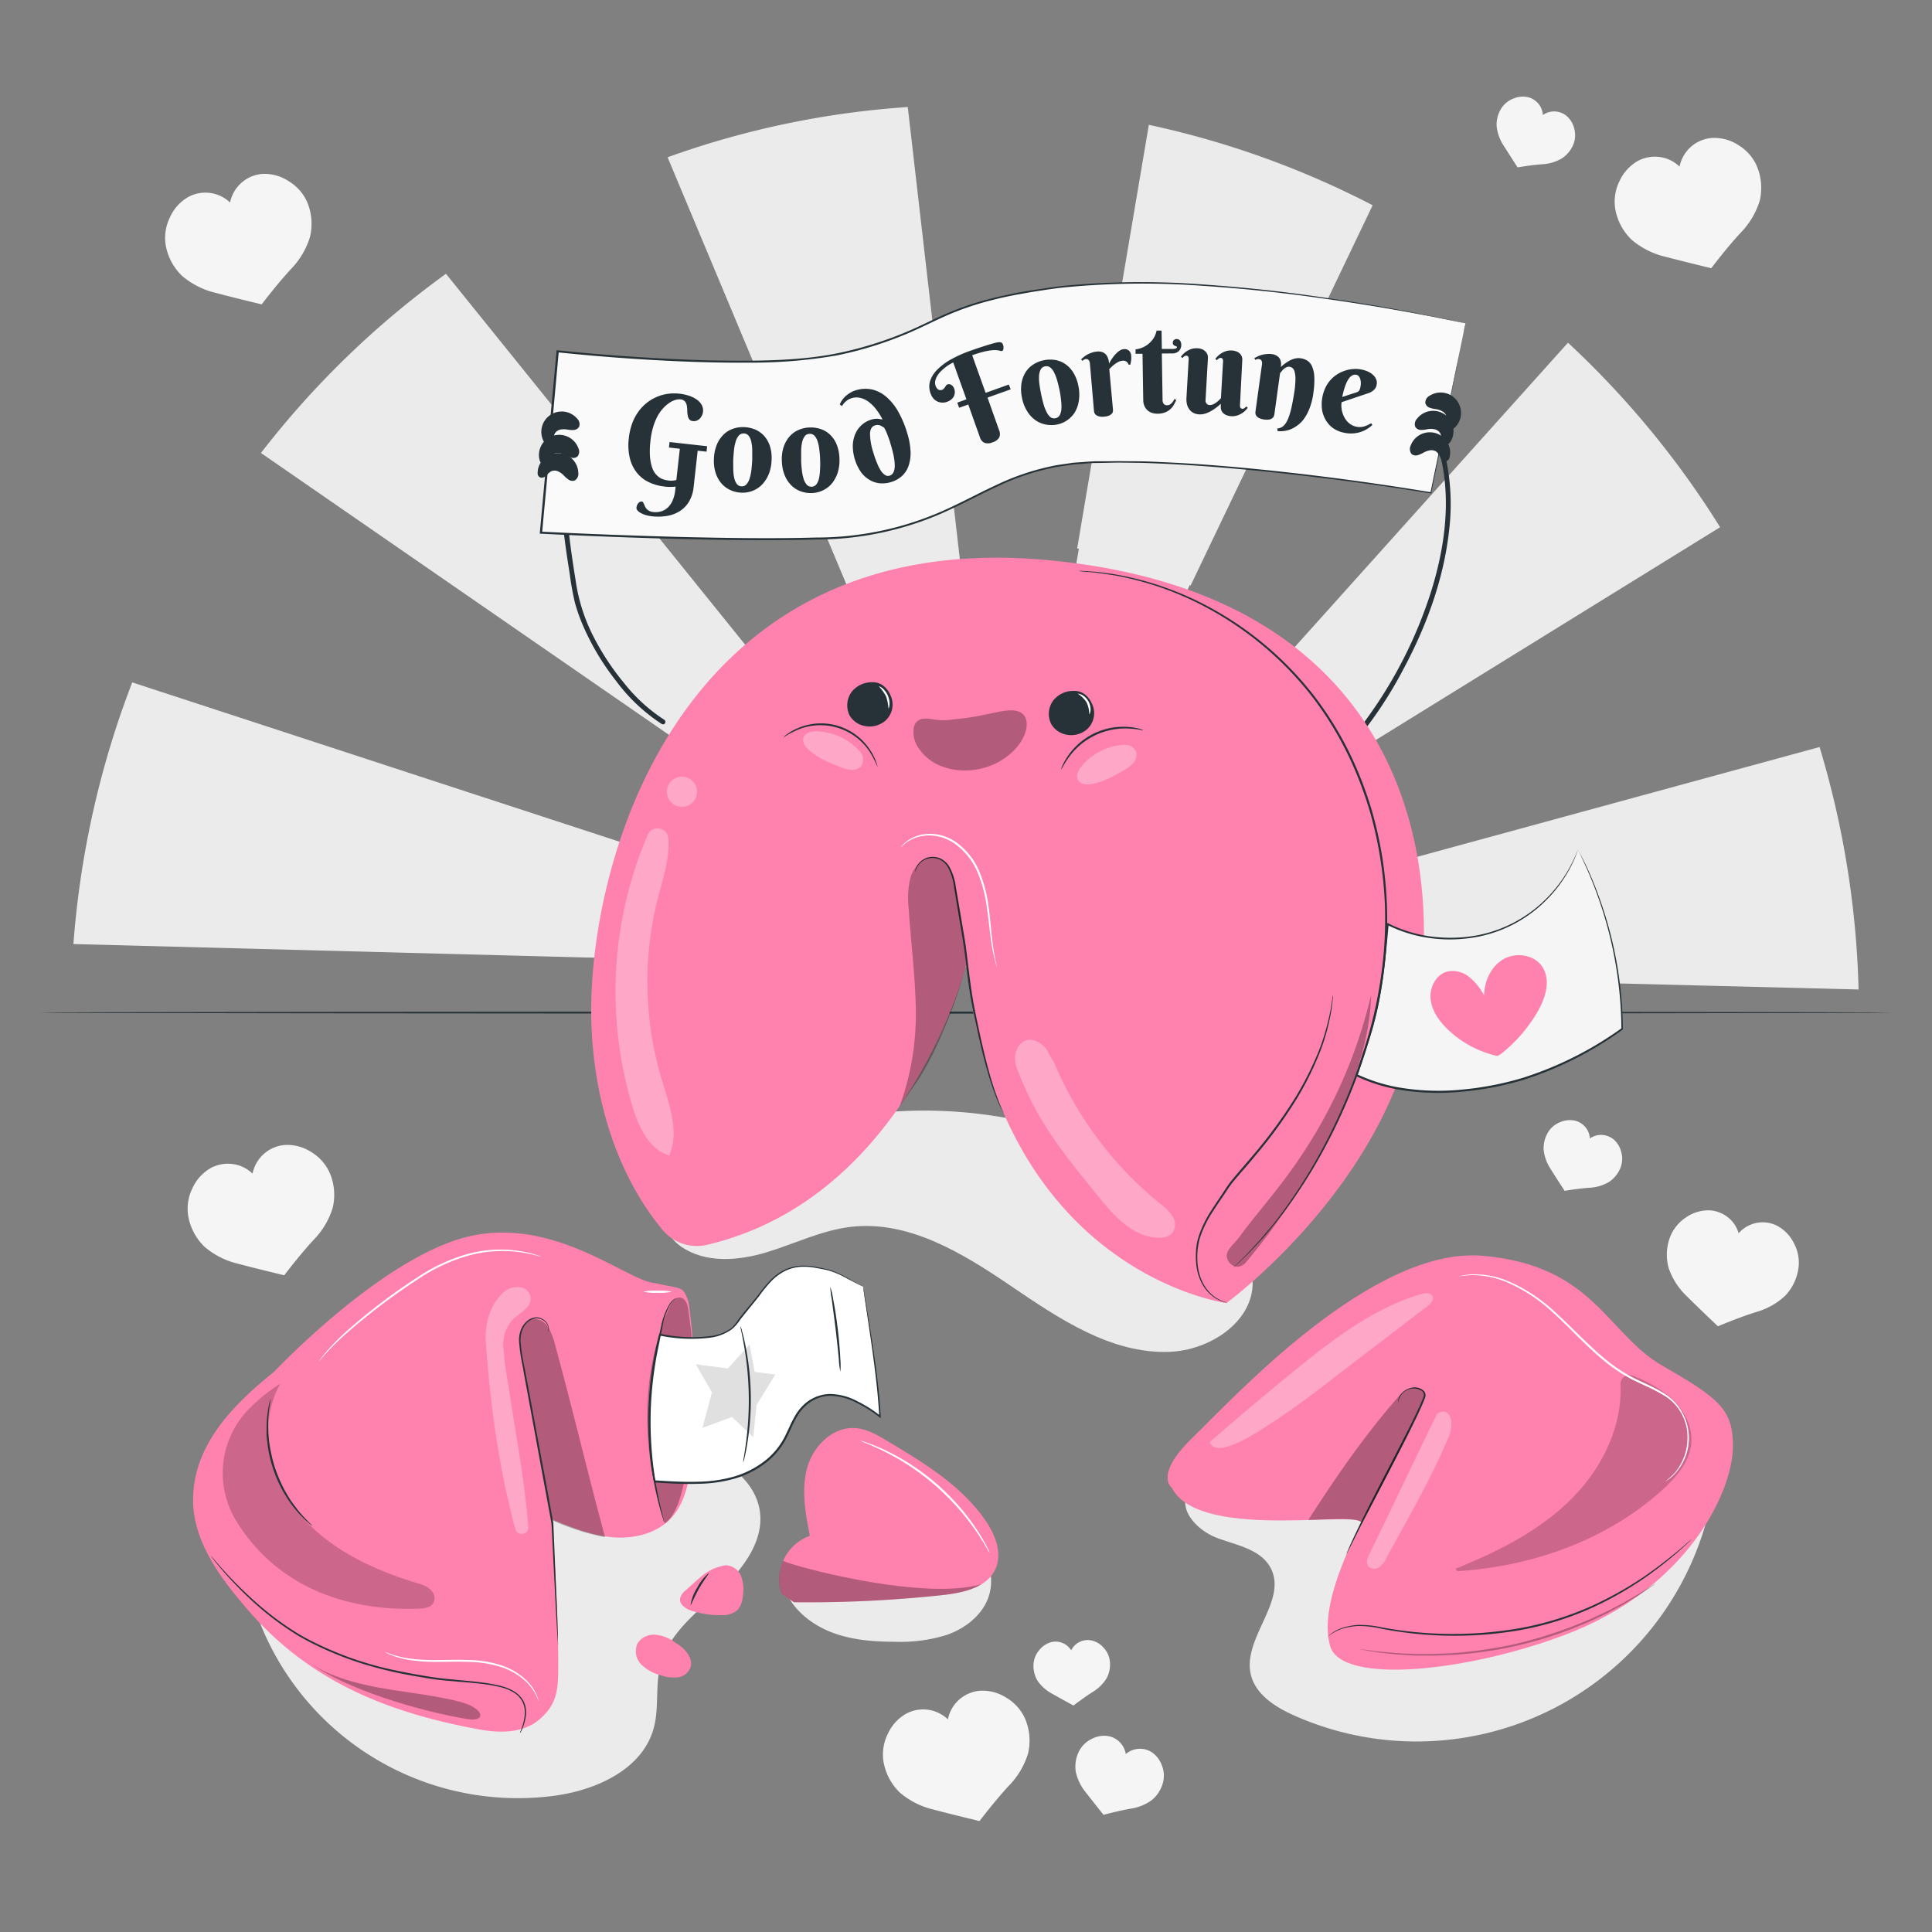 <svg xmlns="http://www.w3.org/2000/svg" viewBox="0 0 500 500"><rect x="0" y="0" width="500" height="500" fill="#808080" stroke="none"/><g id="freepik--background-complete--inject-28"><path d="M196.62,390.94c-1-6.46-6.47-11.5-12.56-13.86s-12.78-2.52-19.32-2.65L101,373.19,63.51,407a71.78,71.78,0,0,0,79.8,57.76c11-1.43,23-6.87,25.88-17.55,1.42-5.25.36-10.91,1.7-16.17,2-7.95,9-13.46,15-19S197.86,399.06,196.62,390.94Z" style="fill:#ebebeb"></path><path d="M253.89,402.1l-50,10.92c2.49,4.66,7.1,7.93,12.08,9.7s10.34,2.16,15.62,2.17A40.34,40.34,0,0,0,245,423.12c4.26-1.49,8.21-4.32,10.22-8.36S256.94,405.42,253.89,402.1Z" style="fill:#ebebeb"></path><path d="M307.36,386.34c-2.43,4.75,2.8,9.93,7.83,11.76s11.1,2.92,13.62,7.63c4.56,8.5-7.26,18.15-5.12,27.55,1.19,5.22,6.31,8.49,11.2,10.67a77.87,77.87,0,0,0,109.57-70.73Z" style="fill:#ebebeb"></path><polygon points="260.72 250.64 260.72 250.65 260.75 250.66 260.72 250.64" style="fill:#ebebeb"></polygon><polygon points="260.63 250.62 260.71 250.65 260.66 250.6 260.63 250.62" style="fill:#ebebeb"></polygon><polygon points="260.56 250.53 260.49 250.58 260.62 250.62 260.56 250.53" style="fill:#ebebeb"></polygon><polygon points="260.46 250.48 260.48 250.48 260.46 250.46 260.46 250.48" style="fill:#ebebeb"></polygon><polygon points="260.49 250.3 260.49 250.31 260.5 250.34 260.49 250.3" style="fill:#ebebeb"></polygon><polygon points="260.72 250.57 260.7 250.58 260.72 250.6 260.72 250.57" style="fill:#ebebeb"></polygon><polygon points="260.39 250.5 260.41 250.43 260.08 250.2 260.34 250.51 260.39 250.5" style="fill:#ebebeb"></polygon><polygon points="260.43 250.44 260.4 250.5 260.45 250.48 260.43 250.44" style="fill:#ebebeb"></polygon><polygon points="260.7 250.53 260.66 250.53 260.68 250.56 260.7 250.53" style="fill:#ebebeb"></polygon><polygon points="260.65 250.59 260.63 250.58 260.63 250.61 260.65 250.59" style="fill:#ebebeb"></polygon><path d="M297.32,32.3,278.77,141.93l.44.07L260.92,249.41l47-98,.22.1,47.1-98.39a231.11,231.11,0,0,0-58-20.83Z" style="fill:#ebebeb"></path><path d="M445.16,136.44a234,234,0,0,0-39.37-47.75L333.6,169.1l.19.18-72.92,81.06Z" style="fill:#ebebeb"></path><path d="M261.82,250.69l-.44-.14L481,256.08a237.4,237.4,0,0,0-10.1-62.75l-209.62,57.2-.35-.12.2-.12-.32.08h0l.28-.53-.33.36,0,.14-.15.06v-.11l-.09,0,.07-.13-.05-.42-.08.49,0,.05h0l-.17-.2.07.16-.34-.12L115.42,70.86a232.35,232.35,0,0,0-47.89,46.37L171,188.71h0l88.82,61.35-.38-.13.85.6h0l.05,0v0h.07v0h0v.06l.07-.05.06.09-.13,0,.05.08.07,0,0,0h.11v0l.05,0,0,0-.07,0,.34.31-.26-.32h0l0,0h0l0,0,0-.09h.5l-.45.13Zm-1.48-.17-.26-.32.33.23v.07Zm.06,0,0-.06,0,0Zm.06,0v0l0,0Zm0-.17h0v0Zm.22.22,0,0,0,0Zm-.07.05h0l0,0Zm0,0,0,0,0,.05Zm.07,0h0v0Zm.05.08h0Z" style="fill:#ebebeb"></path><path d="M218.2,149.22h0l42.2,100.92L248,141.17h0L234.93,27.7a228.44,228.44,0,0,0-62.16,13Z" style="fill:#ebebeb"></path><polygon points="260.62 250.86 260.6 250.85 260.61 250.87 260.62 250.86" style="fill:#ebebeb"></polygon><polygon points="260.44 250.59 260.41 250.61 260.38 250.57 260.37 250.66 260.38 250.65 260.38 250.66 260.45 250.66 260.42 250.62 260.46 250.6 260.47 250.61 260.47 250.59 260.49 250.58 260.39 250.54 260.44 250.59" style="fill:#ebebeb"></polygon><polygon points="260.32 250.65 260.37 250.56 260.35 250.53 259.87 250.64 260.32 250.65" style="fill:#ebebeb"></polygon><path d="M152.27,247.8l108,2.72L34.22,176.6c-1.66,4.33-3.23,8.72-4.65,13.2A238.25,238.25,0,0,0,19,244.32l133.31,3.5Z" style="fill:#ebebeb"></path><polygon points="260.69 250.7 260.66 250.71 260.67 250.74 260.69 250.7" style="fill:#ebebeb"></polygon><polygon points="260.32 250.96 260.18 251.78 260.52 251.06 260.49 250.77 260.32 250.96" style="fill:#ebebeb"></polygon><polygon points="260.64 250.72 260.63 250.72 260.65 250.73 260.64 250.72" style="fill:#ebebeb"></polygon><path d="M313.28,313.9c-34.61-29.57-87.82-35-127.72-13.12l-10.73,2.54c-6.44,4.09-4.83,14.93,1.43,19.29s14.73,3.7,22,1.52,14.27-5.7,21.84-6.61c15-1.8,29,6.78,41.48,15.26s25.93,17.61,41,17.08c10.39-.36,21.7-7.64,21.61-18C324.16,324.59,318.78,318.59,313.28,313.9Z" style="fill:#ebebeb"></path><path d="M419.46,302a6.45,6.45,0,0,0,.11-3.89,6.24,6.24,0,0,0-2-3.26,5.18,5.18,0,0,0-3.86-1.1,5.08,5.08,0,0,0-2.25.89,5.23,5.23,0,0,0-.6-2.12,5.13,5.13,0,0,0-3.15-2.47,6.23,6.23,0,0,0-3.81.31,6.43,6.43,0,0,0-3.08,2.38,8,8,0,0,0-1.33,4.77,11.2,11.2,0,0,0,1.8,5c1.55,2.49,3.64,5.68,3.64,5.68s3.44-.59,6.37-.8a11.17,11.17,0,0,0,5.06-1.47A7.88,7.88,0,0,0,419.46,302Z" style="fill:#f5f5f5"></path><path d="M465.48,327.89a10.67,10.67,0,0,0-1.28-6.27,10.17,10.17,0,0,0-4.4-4.45,8.25,8.25,0,0,0-9.84,2,8.24,8.24,0,0,0-1.75-3.17,8.4,8.4,0,0,0-6-2.77,10.27,10.27,0,0,0-6,1.92,10.71,10.71,0,0,0-4,5,12.9,12.9,0,0,0-.33,8.12,18.31,18.31,0,0,0,4.72,7.25c3.42,3.4,8,7.72,8,7.72s5.27-2.24,9.87-3.68a18.35,18.35,0,0,0,7.55-4.24A13,13,0,0,0,465.48,327.89Z" style="fill:#f5f5f5"></path><path d="M407.28,37.13a6.57,6.57,0,0,0,.12-3.9,6.19,6.19,0,0,0-2-3.25,5.1,5.1,0,0,0-3.85-1.1,5.16,5.16,0,0,0-2.26.89,4.93,4.93,0,0,0-.6-2.12,5.09,5.09,0,0,0-3.15-2.48,6.27,6.27,0,0,0-3.8.31,6.54,6.54,0,0,0-3.09,2.39,7.85,7.85,0,0,0-1.32,4.77,11.1,11.1,0,0,0,1.79,5c1.55,2.49,3.64,5.68,3.64,5.68s3.44-.6,6.37-.81A11.15,11.15,0,0,0,404.2,41,8,8,0,0,0,407.28,37.13Z" style="fill:#f5f5f5"></path><path d="M85.34,303.56a12,12,0,0,0-4.74-5.38,11.52,11.52,0,0,0-6.77-1.87,9.26,9.26,0,0,0-8.47,7.42,9.3,9.3,0,0,0-3.47-2.1,9.46,9.46,0,0,0-7.35.65,11.56,11.56,0,0,0-4.72,5.2,11.91,11.91,0,0,0-1.13,7.08,14.5,14.5,0,0,0,4.22,8.08,20.46,20.46,0,0,0,8.65,4.4c5.22,1.39,12,3,12,3s3.88-5.13,7.54-9.1a20.47,20.47,0,0,0,5-8.34A14.48,14.48,0,0,0,85.34,303.56Z" style="fill:#f5f5f5"></path><path d="M265.29,444.8a11.89,11.89,0,0,0-4.75-5.37,11.45,11.45,0,0,0-6.77-1.87,9.21,9.21,0,0,0-8.46,7.41,9.26,9.26,0,0,0-10.83-1.45,11.48,11.48,0,0,0-4.71,5.2,11.91,11.91,0,0,0-1.14,7.08,14.56,14.56,0,0,0,4.22,8.09,20.69,20.69,0,0,0,8.65,4.4c5.22,1.38,12,3,12,3s3.88-5.13,7.55-9.1a20.55,20.55,0,0,0,5-8.34A14.56,14.56,0,0,0,265.29,444.8Z" style="fill:#f5f5f5"></path><path d="M287.19,429.65a6.09,6.09,0,0,0-1.66-3.3,5.79,5.79,0,0,0-3.12-1.82,4.82,4.82,0,0,0-3.7.81,4.88,4.88,0,0,0-1.49,1.76A4.73,4.73,0,0,0,272,425a6,6,0,0,0-3,2,6.23,6.23,0,0,0-1.5,3.38,7.49,7.49,0,0,0,1,4.58,10.55,10.55,0,0,0,3.72,3.33c2.42,1.38,5.59,3.1,5.59,3.1s2.61-2,5-3.53a10.55,10.55,0,0,0,3.56-3.5A7.48,7.48,0,0,0,287.19,429.65Z" style="fill:#f5f5f5"></path><path d="M301,461.24a7.14,7.14,0,0,0-.3-4.33,6.93,6.93,0,0,0-2.56-3.39,5.61,5.61,0,0,0-6.79.44,5.6,5.6,0,0,0-4.66-4.68,6.91,6.91,0,0,0-4.18.76,7.17,7.17,0,0,0-3.16,3,8.77,8.77,0,0,0-.95,5.43,12.41,12.41,0,0,0,2.53,5.3c2,2.59,4.66,5.9,4.66,5.9s3.75-1,7-1.59a12.35,12.35,0,0,0,5.45-2.18A8.76,8.76,0,0,0,301,461.24Z" style="fill:#f5f5f5"></path><path d="M454.65,42.94a12,12,0,0,0-4.75-5.38,11.4,11.4,0,0,0-6.77-1.86,9.24,9.24,0,0,0-8.46,7.41,9.34,9.34,0,0,0-3.48-2.1,9.43,9.43,0,0,0-7.34.65,11.56,11.56,0,0,0-4.72,5.2A12,12,0,0,0,418,53.94,14.52,14.52,0,0,0,422.22,62a20.48,20.48,0,0,0,8.65,4.41c5.22,1.38,12,3,12,3s3.87-5.13,7.54-9.1a20.69,20.69,0,0,0,5-8.34A14.63,14.63,0,0,0,454.65,42.94Z" style="fill:#f5f5f5"></path><path d="M79.49,52.28a11.94,11.94,0,0,0-4.75-5.37A11.5,11.5,0,0,0,68,45a9.27,9.27,0,0,0-8.46,7.41A9.27,9.27,0,0,0,48.69,51,11.4,11.4,0,0,0,44,56.21a12,12,0,0,0-1.14,7.08,14.49,14.49,0,0,0,4.23,8.08,20.59,20.59,0,0,0,8.64,4.4c5.22,1.39,12,3,12,3s3.87-5.14,7.54-9.1a20.52,20.52,0,0,0,4.95-8.35A14.56,14.56,0,0,0,79.49,52.28Z" style="fill:#f5f5f5"></path></g><g id="freepik--Floor--inject-28"><path d="M489.66,262.06c0,.14-107.31.26-239.65.26s-239.67-.12-239.67-.26,107.28-.26,239.67-.26S489.66,261.92,489.66,262.06Z" style="fill:#263238"></path></g><g id="freepik--fortune-cookie-3--inject-28"><path d="M303.25,385s-4.68-3.23,5.39-12.94S355,322.46,383.78,325s32.06,20.2,46.52,28.5,18.29,11.23,18.18,21c-.12,11.6-11.74,36.67-43.62,48.66-25.33,9.52-57.68,12.91-60.63,2.84-3.36-11.47,7.89-31.13,7.89-31.13C356.49,389.61,310.64,399.75,303.25,385Z" style="fill:#FF81AE"></path><path d="M437.78,398.39a1.44,1.44,0,0,1-.18.19l-.56.53-2.19,2a104.36,104.36,0,0,1-8.53,6.77,90.24,90.24,0,0,1-14,8.07,79.51,79.51,0,0,1-18.87,5.91,99,99,0,0,1-35.8-.33,26.53,26.53,0,0,0-6.1-.73,17.23,17.23,0,0,0-4.56.83,11.61,11.61,0,0,0-3.41,2,5.41,5.41,0,0,1,.76-.7,9.4,9.4,0,0,1,2.58-1.47,16.49,16.49,0,0,1,4.61-.93,26.13,26.13,0,0,1,6.19.66,101.14,101.14,0,0,0,35.63.18,80.67,80.67,0,0,0,18.77-5.83,94,94,0,0,0,14-7.94c3.75-2.64,6.65-5,8.61-6.62L437,399l.59-.49C437.7,398.43,437.77,398.38,437.78,398.39Z" style="fill:#263238"></path><path d="M361.85,362.93a1.77,1.77,0,0,1,0-.57,3.57,3.57,0,0,1,.68-1.5,4.53,4.53,0,0,1,2.1-1.52,3.84,3.84,0,0,1,3.41.29,2,2,0,0,1,.74.75,1.67,1.67,0,0,1,.1,1.12c-.21.71-.52,1.32-.79,2-.59,1.37-1.25,2.8-2,4.31-1.44,3-3.1,6.26-4.87,9.67-3.52,6.79-6.71,12.92-9.06,17.45-1.11,2.19-2,4-2.68,5.32l-.73,1.45a4.15,4.15,0,0,1-.28.49,2.19,2.19,0,0,1,.19-.54l.64-1.49c.57-1.29,1.43-3.13,2.53-5.4,2.19-4.53,5.39-10.7,8.93-17.52,1.76-3.41,3.44-6.66,4.9-9.64.72-1.5,1.4-2.92,2-4.27.27-.67.61-1.35.8-2a1.27,1.27,0,0,0-.65-1.47,3.61,3.61,0,0,0-3.12-.32,4.37,4.37,0,0,0-2,1.38A4.09,4.09,0,0,0,361.85,362.93Z" style="fill:#263238"></path><g style="opacity:0.2"><path d="M376.66,406c11.15-4.52,22.19-10,30.58-18.66,7.52-7.72,12.65-18.35,12.14-29a2.33,2.33,0,0,1,3.19-2.31,34.79,34.79,0,0,1,9,5c3.69,3,6.47,7.47,6.16,12.2-.33,4.95-3.86,9.07-7.55,12.39-14.37,13-33.65,19.79-53,21"></path></g><g style="opacity:0.3"><path d="M365.82,359.13a7.77,7.77,0,0,0-3.64,2.05c-8.86,10-16.38,21-23.61,32.2,6.06-.21,12.85-.67,13.77.64a340.59,340.59,0,0,0,15.91-31.88,3.24,3.24,0,0,0,.36-1.28C368.59,359.6,367,358.83,365.82,359.13Z"></path></g><g style="opacity:0.3"><path d="M428.46,409.84a5.32,5.32,0,0,1-.65.49l-1.93,1.33-1.4.95c-.52.34-1.1.67-1.72,1.05-1.24.74-2.63,1.63-4.25,2.45L416,417.46c-.88.46-1.83.87-2.8,1.33-1.92.95-4.05,1.79-6.28,2.7a102.1,102.1,0,0,1-30.47,6.76c-2.41.12-4.69.26-6.83.21-1.07,0-2.11,0-3.1,0l-2.86-.15c-1.82-.06-3.45-.29-4.89-.43-.72-.08-1.39-.14-2-.22l-1.67-.27-2.31-.39a4.08,4.08,0,0,1-.8-.17,4.92,4.92,0,0,1,.82.07l2.32.29,1.67.22c.62.07,1.29.12,2,.18,1.44.12,3.07.31,4.88.35l2.85.11c1,0,2,0,3.08,0,2.14,0,4.41-.13,6.8-.25a117.17,117.17,0,0,0,15.42-2.25A115.14,115.14,0,0,0,406.74,421c2.22-.89,4.35-1.71,6.27-2.64,1-.45,1.92-.85,2.8-1.3l2.53-1.31c1.63-.8,3-1.67,4.27-2.38.63-.36,1.21-.69,1.74-1l1.42-.91,2-1.25A4.13,4.13,0,0,1,428.46,409.84Z"></path></g><g style="opacity:0.3"><path d="M371.93,365.87h0c-6.12,12.47-11.39,23.78-17.51,36.25-.5,1-1,2.31-.3,3.21a2.15,2.15,0,0,0,2.8.27,6.17,6.17,0,0,0,1.89-2.41c5.56-10.24,11.61-20.56,16.1-31.31C376.63,367.76,375.09,363.87,371.93,365.87Z" style="fill:#fff"></path></g><g style="opacity:0.3"><path d="M370.78,335.55c-.4-1.05-1.91-1-3-.65-12.27,3.64-22.72,11.65-32.65,19.73q-11.2,9.11-22.07,18.61c1.4,3.59,8.09,0,13-3a223.17,223.17,0,0,0,19.55-14L369.48,338C370.25,337.35,371.12,336.46,370.78,335.55Z" style="fill:#fff"></path></g><path d="M430.82,383.48a17.72,17.72,0,0,0,2.63-2.33,14,14,0,0,0,3.26-8.78,12.47,12.47,0,0,0-6.7-11.58c-2.28-1.38-4.92-2.42-7.55-3.75a41.67,41.67,0,0,1-7.58-5.08c-4.8-4-8.76-8.46-12.75-12.06A42.46,42.46,0,0,0,390.36,332a23.17,23.17,0,0,0-9.32-2c-2.27.05-3.49.4-3.51.32l.23-.06.66-.15a16.68,16.68,0,0,1,2.62-.32,22.67,22.67,0,0,1,9.46,1.86,42,42,0,0,1,11.95,7.91c4,3.6,8,8,12.77,12a40.89,40.89,0,0,0,7.47,5c2.6,1.32,5.25,2.38,7.57,3.8a13.62,13.62,0,0,1,3.34,20.9,7.64,7.64,0,0,1-1.1,1.06l-.47.39-.42.28-.58.36Z" style="fill:#fff"></path></g><g id="freepik--fortune-cookie-2--inject-28"><path d="M341.11,202.11A106.94,106.94,0,0,0,363.29,173c5.9-11,10.31-23.09,11.72-35.56a56.84,56.84,0,0,0-.92-19.29c-.18-.79-1.38-.45-1.2.33,2.68,11.48.92,23.62-2.56,34.73a115.34,115.34,0,0,1-16.94,33.23,95.61,95.61,0,0,1-13.17,14.75c-.6.54.29,1.42.89.89Z" style="fill:#263238"></path><path d="M172,186.33a43,43,0,0,1-10.47-9.53A65.71,65.71,0,0,1,153,163.56a46.17,46.17,0,0,1-4-13.14c-.87-5.53-1.74-11.08-2.13-16.67-.43-6.2-.37-12.57,1.43-18.56.24-.77-1-1.1-1.2-.33-3.29,10.88-1.35,22.85.37,33.85a71.14,71.14,0,0,0,1.31,7.23,44.42,44.42,0,0,0,2.38,6.6,65,65,0,0,0,8.27,13.67,45.78,45.78,0,0,0,11.9,11.2.63.63,0,0,0,.63-1.08Z" style="fill:#263238"></path><path d="M379.26,83.67S314,68.91,273.32,74.41c-33.71,4.54-28.74,10.86-55.57,17.1-21.89,5.1-73.45-.58-73.45-.58L140,137.86s46.94,2.47,73.89,1.43c34.93-1.34,40-18.72,69.05-19.68,34.2-1.13,87.34,7.93,87.34,7.93Z" style="fill:#fafafa"></path><path d="M379.26,83.67s0,.24-.14.73-.24,1.22-.43,2.18c-.39,1.94-1,4.8-1.71,8.53-1.52,7.49-3.74,18.48-6.57,32.46l0,.13-.14,0c-12.13-2-26.61-4-43.08-5.7-8.24-.82-17-1.55-26.16-2-2.29-.09-4.62-.21-7-.23s-4.73-.09-7.13,0l-3.62.06c-1.21,0-2.42.16-3.65.24l-1.83.13-1.83.27-1.84.28a14.36,14.36,0,0,0-1.83.34A62.29,62.29,0,0,0,257.9,126c-4.71,2.18-9.35,4.74-14.28,6.9a81.38,81.38,0,0,1-32.37,6.72c-11.37.33-23,.16-34.93-.13s-24-.76-36.34-1.37h-.27l0-.27.32-3.47c1.36-14.89,2.7-29.5,4-43.46l0-.26.26,0c8.41.88,16.73,1.53,24.91,2s16.23.74,24.12.69,15.64-.4,23-1.84a95.54,95.54,0,0,0,21-6.81c3.25-1.5,6.43-3.11,9.69-4.39a74.54,74.54,0,0,1,9.86-3.13c1.64-.45,3.3-.74,4.93-1.11s3.27-.6,4.89-.89c3.24-.5,6.43-1,9.59-1.3a209,209,0,0,1,35.11-.25c10.68.73,20.26,1.81,28.62,3s15.51,2.34,21.32,3.41,10.29,2,13.31,2.59l3.44.75c.77.17,1.16.28,1.16.28l-4.62-.93c-3-.62-7.51-1.48-13.32-2.51s-13-2.17-21.33-3.32-17.94-2.22-28.6-2.92a209.59,209.59,0,0,0-35,.31c-3.15.27-6.34.81-9.57,1.31-1.61.3-3.25.56-4.88.89s-3.28.67-4.91,1.11a74.76,74.76,0,0,0-9.8,3.13c-3.24,1.28-6.4,2.88-9.66,4.39a95.86,95.86,0,0,1-21,6.86,129.29,129.29,0,0,1-23.13,1.87c-7.9.06-16-.21-24.15-.67s-16.51-1.12-24.94-2l.28-.23c-1.27,14-2.61,28.57-4,43.46-.1,1.19-.21,2.37-.31,3.47l-.25-.29q18.47.92,36.33,1.38c11.88.28,23.54.46,34.9.14a81,81,0,0,0,32.19-6.66c4.91-2.14,9.54-4.7,14.27-6.88a63.06,63.06,0,0,1,14.52-4.94c.61-.15,1.22-.25,1.84-.34l1.86-.27,1.84-.27,1.85-.13c1.23-.08,2.45-.19,3.67-.24l3.63,0c2.4-.07,4.79,0,7.14,0s4.68.13,7,.23c9.2.41,17.94,1.16,26.18,2,16.47,1.7,31,3.79,43.09,5.79l-.16.11c2.89-13.93,5.15-24.88,6.7-32.35.78-3.74,1.38-6.6,1.79-8.54.2-1,.36-1.7.46-2.2S379.26,83.67,379.26,83.67Z" style="fill:#263238"></path><path d="M375.58,114a5.3,5.3,0,0,0-.08-5,5.29,5.29,0,0,0-8.79-.62,2,2,0,0,0-.42,2.12,1.74,1.74,0,0,0,1.39.77,7.07,7.07,0,0,0,1.65-.18,4.91,4.91,0,0,1,1.87,0,2.2,2.2,0,0,1,1.51,1,5.8,5.8,0,0,1,.43,1.66,1.49,1.49,0,0,0,1.07,1.23,1.23,1.23,0,0,0,1.06-.5,3.54,3.54,0,0,0,.52-1.09" style="fill:#263238"></path><path d="M375.24,118a5.28,5.28,0,0,0-10.17-2.66,2.06,2.06,0,0,0,.25,2.16,1.71,1.71,0,0,0,1.56.31,7.1,7.1,0,0,0,1.52-.67,5.18,5.18,0,0,1,1.77-.61,2.23,2.23,0,0,1,1.75.52,6.51,6.51,0,0,1,.92,1.47,1.49,1.49,0,0,0,1.39.85,1.23,1.23,0,0,0,.86-.8,3.76,3.76,0,0,0,.16-1.21" style="fill:#263238"></path><path d="M376.45,110.71a5.28,5.28,0,0,0-6.47-8.29,2,2,0,0,0-1.11,1.87,1.71,1.71,0,0,0,1.05,1.2,6.75,6.75,0,0,0,1.61.38,5.07,5.07,0,0,1,1.78.6,2.25,2.25,0,0,1,1.08,1.47,6.28,6.28,0,0,1-.17,1.72,1.49,1.49,0,0,0,.59,1.52,1.23,1.23,0,0,0,1.17-.11,3.51,3.51,0,0,0,.86-.86" style="fill:#263238"></path><path d="M139.56,118.71a5.27,5.27,0,0,1,1.53-4.73,5.29,5.29,0,0,1,8.59,2,2,2,0,0,1-.22,2.15,1.73,1.73,0,0,1-1.56.33,7.25,7.25,0,0,1-1.52-.65,4.91,4.91,0,0,0-1.78-.58,2.21,2.21,0,0,0-1.74.53,6.44,6.44,0,0,0-.9,1.47,1.48,1.48,0,0,1-1.37.86,1.2,1.2,0,0,1-.87-.78,3.72,3.72,0,0,1-.19-1.2" style="fill:#263238"></path><path d="M139.16,121.91a5.27,5.27,0,0,1,10.5.41,2,2,0,0,1-.87,2,1.69,1.69,0,0,1-1.58-.15,7.2,7.2,0,0,1-1.26-1.08,4.81,4.81,0,0,0-1.51-1.1,2.24,2.24,0,0,0-1.83,0,6.32,6.32,0,0,0-1.3,1.13,1.47,1.47,0,0,1-1.58.41,1.19,1.19,0,0,1-.59-1,3.51,3.51,0,0,1,.19-1.2" style="fill:#263238"></path><path d="M140.76,114.33a5.27,5.27,0,0,1,8.6-6,2,2,0,0,1,.52,2.11,1.75,1.75,0,0,1-1.35.84,7.13,7.13,0,0,1-1.66-.1,4.9,4.9,0,0,0-1.87,0,2.23,2.23,0,0,0-1.46,1.09,6.42,6.42,0,0,0-.35,1.7c-.11.56-.43,1.18-1,1.28a1.23,1.23,0,0,1-1.09-.45,3.44,3.44,0,0,1-.57-1.07" style="fill:#263238"></path><path d="M271.59,145C173.7,135.62,151,227,153.13,266.77c1.47,27.53,12.08,44.09,18.47,51.67A11.49,11.49,0,0,0,183,322.15c52-12.21,67.09-72.51,67.09-72.51,8.47,79.89,67.33,87.59,67.33,87.59s36.7-26.94,47.29-66.29S369.47,154.33,271.59,145Z" style="fill:#FF81AE"></path><g style="opacity:0.3"><path d="M336.8,299.05c-6.05,9.05-10.86,14-16.22,21.3-1.22,1.66-3.63,3.36-3,5.31s2.88,3.12,4.76,1.16c19.36-23.07,32.16-50.15,32.51-69.39A126.51,126.51,0,0,1,336.8,299.05Z"></path></g><path d="M230.84,181c-.55-2-2.15-4.56-5.17-4.43h.16a6.59,6.59,0,0,0-5.56,2.67,5.94,5.94,0,0,0-.46,5.79,5.66,5.66,0,0,0,3.29,2.68,6.29,6.29,0,0,0,5.9-1.08A5.64,5.64,0,0,0,230.84,181Z" style="fill:#263238"></path><path d="M283,183.24c-.55-2-2.15-4.55-5.16-4.43H278a6.57,6.57,0,0,0-5.56,2.67,5.9,5.9,0,0,0-.45,5.78,5.64,5.64,0,0,0,3.28,2.68,6.29,6.29,0,0,0,5.9-1.07A5.63,5.63,0,0,0,283,183.24Z" style="fill:#263238"></path><path d="M408.37,219.9a35.16,35.16,0,0,1-19.91,20.63,36.83,36.83,0,0,1-29.33-1.33c-2,23.48-4.06,26.4-8.06,39.08,10.89,5.26,24,5.07,35.88,2.77s23-7.75,32.87-14.74A102.87,102.87,0,0,0,408.37,219.9Z" style="fill:#f5f5f5"></path><path d="M408.37,219.9c.08.15.19.35.4.76s.7,1.28,1.19,2.3c1,2,2.35,5,3.8,9A102.66,102.66,0,0,1,420,266.31v.11l-.09.07A90.43,90.43,0,0,1,394,279.55a79.76,79.76,0,0,1-15.9,3,61.19,61.19,0,0,1-17-.72A42.9,42.9,0,0,1,351,278.52l-.2-.1.07-.21,3.3-10.13a83.24,83.24,0,0,0,2.45-9.94c1.2-6.58,1.79-13,2.33-19l0-.34.31.16a35,35,0,0,0,12.13,3.53,38.25,38.25,0,0,0,11.45-.53,34.2,34.2,0,0,0,16.45-8.53,35.63,35.63,0,0,0,7.32-9.63c.65-1.25,1.08-2.23,1.36-2.93s.35-.82.42-1c-.06.2-.16.48-.37,1.06a27.36,27.36,0,0,1-1.28,2.94,34.87,34.87,0,0,1-7.26,9.76,34.29,34.29,0,0,1-16.57,8.71,38,38,0,0,1-11.57.58,35.47,35.47,0,0,1-12.3-3.54l.34-.19c-.53,6-1.1,12.4-2.29,19a84.55,84.55,0,0,1-2.46,10l-3.3,10.13-.13-.31a42.72,42.72,0,0,0,10.05,3.28,60.85,60.85,0,0,0,16.83.72,80.28,80.28,0,0,0,15.81-3,90.88,90.88,0,0,0,25.82-12.94l-.09.17A104,104,0,0,0,413.53,232c-1.42-4-2.75-7-3.69-9C409,221.14,408.55,220.27,408.37,219.9Z" style="fill:#263238"></path><path d="M345,257.54a1.09,1.09,0,0,1,0,.24c0,.19,0,.42-.07.71l-.33,2.7a56.79,56.79,0,0,1-2.47,9.68,78.16,78.16,0,0,1-6.45,13.35A118.76,118.76,0,0,1,325,298.94c-2,2.48-4.16,4.82-6.07,7.16-.92,1.15-1.69,2.46-2.52,3.65s-1.63,2.39-2.37,3.56a28.25,28.25,0,0,0-3.48,7,18.33,18.33,0,0,0-.62,6.75,13.15,13.15,0,0,0,1.58,5.35,10,10,0,0,0,2.78,3.16,9.25,9.25,0,0,0,3.28,1.51,3.93,3.93,0,0,1-.94-.17,8,8,0,0,1-2.46-1.18,10.12,10.12,0,0,1-2.91-3.18,13.3,13.3,0,0,1-1.69-5.46,19.35,19.35,0,0,1-.05-3.33,14.68,14.68,0,0,1,.61-3.57,29.13,29.13,0,0,1,3.49-7.15c.75-1.18,1.55-2.37,2.37-3.57s1.57-2.48,2.53-3.7c1.93-2.37,4-4.7,6.07-7.17A122.53,122.53,0,0,0,335.25,284a81.72,81.72,0,0,0,6.52-13.22,63.18,63.18,0,0,0,2.61-9.6q.27-1.69.42-2.67c.05-.28.09-.51.13-.7A.81.81,0,0,1,345,257.54Z" style="fill:#263238"></path><path d="M279.13,147.73l.61,0,1.77.11c.77.07,1.74.09,2.87.23l3.91.53a79.75,79.75,0,0,1,23.69,8,86,86,0,0,1,28.33,23.78,88,88,0,0,1,11,19,98.75,98.75,0,0,1,3.9,11,103.57,103.57,0,0,1,2.56,11.71,104.65,104.65,0,0,1-2.91,45.19,146.11,146.11,0,0,1-14.5,34.2,136.23,136.23,0,0,1-7.87,11.94c-1.29,1.66-2.48,3.21-3.64,4.6s-2.23,2.63-3.24,3.72l-2.72,2.85c-.79.81-1.52,1.45-2.08,2l-1.3,1.2-.46.4.42-.44,1.27-1.24c.55-.55,1.26-1.2,2-2l2.68-2.88c1-1.09,2-2.37,3.2-3.74s2.32-2.95,3.6-4.62A136.86,136.86,0,0,0,340,301.3a147.22,147.22,0,0,0,14.36-34.14,112,112,0,0,0,3.83-21.54,108.5,108.5,0,0,0,.22-11.58,104.87,104.87,0,0,0-1.19-11.87,102.52,102.52,0,0,0-2.55-11.65,99.69,99.69,0,0,0-3.87-10.91,87.93,87.93,0,0,0-10.91-18.92A86.06,86.06,0,0,0,311.81,157a80.29,80.29,0,0,0-23.56-8.13l-3.89-.58c-1.12-.16-2.09-.19-2.86-.27l-1.77-.16C279.33,147.77,279.13,147.73,279.13,147.73Z" style="fill:#263238"></path><g style="opacity:0.3"><path d="M264.4,184.55c1.52,1,1.94,3.73.05,7s-6.2,6.83-12.15,7.66a17.05,17.05,0,0,1-8.6-.9,12.34,12.34,0,0,1-6.06-4.83,7.16,7.16,0,0,1-1.15-5.15,2.76,2.76,0,0,1,2-2.25,7.67,7.67,0,0,1,2.82.07,19.52,19.52,0,0,0,2.82.24,21.13,21.13,0,0,0,2.7-.21c1-.11,2.16-.22,3.55-.42,2.71-.37,5.36-1,7.78-1.48S262.83,183.49,264.4,184.55Z"></path></g><path d="M227.13,198.54a26.79,26.79,0,0,0-2-3.91,15.28,15.28,0,0,0-18.57-5.82,26,26,0,0,0-3.87,2.07,4.37,4.37,0,0,1,.9-.79,13.49,13.49,0,0,1,2.83-1.62,15.17,15.17,0,0,1,19,6,13.77,13.77,0,0,1,1.4,2.95A4.76,4.76,0,0,1,227.13,198.54Z" style="fill:#263238"></path><path d="M295.89,189c0,.09-1.41-.34-3.72-.45a18,18,0,0,0-15.54,7.41c-1.36,1.86-1.9,3.22-2,3.18a3.49,3.49,0,0,1,.34-1,15.3,15.3,0,0,1,1.35-2.42,17.36,17.36,0,0,1,15.86-7.57,14.88,14.88,0,0,1,2.74.47A3.45,3.45,0,0,1,295.89,189Z" style="fill:#263238"></path><g style="opacity:0.3"><path d="M294.07,194.68a3,3,0,0,0-2.7-1.93h0a15.32,15.32,0,0,0-11.52,5.62c-.82,1-1.52,2.47-.82,3.58s2.09,1.14,3.29,1c3.07-.47,5.84-2.05,8.52-3.61a9.07,9.07,0,0,0,2.43-1.81A3.18,3.18,0,0,0,294.07,194.68Z" style="fill:#fff"></path></g><g style="opacity:0.3"><path d="M222.82,194.82a15.31,15.31,0,0,0-11.55-5.55c-1.31,0-2.88.34-3.32,1.57s.41,2.35,1.3,3.18c2.27,2.11,5.23,3.31,8.12,4.44a9.1,9.1,0,0,0,2.92.78,3.17,3.17,0,0,0,2.69-1.11A3.23,3.23,0,0,0,222.82,194.82Z" style="fill:#fff"></path></g><path d="M259.74,288a3.61,3.61,0,0,1-.39-.68c-.26-.45-.57-1.13-1-2a69,69,0,0,1-2.71-7.8c-1-3.34-2-7.37-2.95-11.87-.48-2.24-1-4.6-1.43-7.08s-.76-5-1.09-7.68-.63-5.21-1-7.68-.8-4.85-1.17-7.12-.73-4.42-1.06-6.44a14.47,14.47,0,0,0-1.67-5.32,5.15,5.15,0,0,0-1.68-1.67,4.49,4.49,0,0,0-2-.61,4.44,4.44,0,0,0-3.19,1.06,4.92,4.92,0,0,0-1.29,1.76c-.2.47-.25.74-.27.73s0-.07,0-.2a4.1,4.1,0,0,1,.15-.57,4.71,4.71,0,0,1,1.25-1.87,4.61,4.61,0,0,1,3.34-1.2,4.73,4.73,0,0,1,2.18.61,5.48,5.48,0,0,1,1.83,1.76,14.66,14.66,0,0,1,1.79,5.45q.51,3,1.1,6.44c.38,2.27.79,4.65,1.2,7.12s.66,5,1,7.69.67,5.19,1.08,7.66.92,4.81,1.39,7.06c.95,4.5,1.9,8.53,2.83,11.87a78.76,78.76,0,0,0,2.55,7.82c.37.9.65,1.6.87,2.06A5.21,5.21,0,0,1,259.74,288Z" style="fill:#263238"></path><g style="opacity:0.3"><path d="M250,250a126.63,126.63,0,0,1-4.52,13.54c-5.56,13.63-8,16.07-12.64,22.75A69.88,69.88,0,0,0,237,260.58c-.19-8.59-1.3-17.13-1.85-25.7a22.31,22.31,0,0,1,.38-7.34A8.15,8.15,0,0,1,240,222s5.28-1.62,6.92,6.11S250,250,250,250Z"></path></g><path d="M258,250.16a2.09,2.09,0,0,1-.18-.48c-.11-.31-.25-.79-.4-1.41a46.16,46.16,0,0,1-1-5.31c-.32-2.25-.56-5-1-7.92a35.5,35.5,0,0,0-2.46-9.36,17.53,17.53,0,0,0-6-7.42,12.13,12.13,0,0,0-3.8-1.72,11.14,11.14,0,0,0-3.62-.28,9.89,9.89,0,0,0-4.94,1.77c-1,.74-1.44,1.32-1.49,1.28a1.91,1.91,0,0,1,.31-.42,4,4,0,0,1,.42-.46,5.43,5.43,0,0,1,.64-.56,9.66,9.66,0,0,1,5-2,11.35,11.35,0,0,1,3.76.22,12.12,12.12,0,0,1,4,1.74,17.69,17.69,0,0,1,6.17,7.61,35.05,35.05,0,0,1,2.47,9.5c.4,3,.61,5.69.87,7.95s.56,4.06.81,5.31S258.05,250.15,258,250.16Z" style="fill:#fff"></path><path d="M399.18,250.26c-2-3.15-6.73-3.91-10-2.07s-5.07,5.71-5.08,9.47a15.63,15.63,0,0,0-3.86-4.82,6.77,6.77,0,0,0-5.83-1.36c-2.86.84-4.48,4.16-4.16,7.14s2.16,5.57,4.3,7.67a26.94,26.94,0,0,0,13,7l.79-.44A38.72,38.72,0,0,0,398,261.7C400,258.19,401.37,253.65,399.18,250.26Z" style="fill:#FF81AE"></path><g style="opacity:0.3"><path d="M171.26,279.38a88,88,0,0,1-.87-47.45c1.29-4.92,3-10,2.57-15a2.8,2.8,0,0,0-3.41-2.5h0a2.75,2.75,0,0,0-1.9,1.59,102.86,102.86,0,0,0-3.87,70.67c1.6,5.16,4.25,10.81,9.42,12.36C175.88,292.87,173.2,285.84,171.26,279.38Z" style="fill:#fff"></path></g><g style="opacity:0.3"><path d="M303.41,314.69a12.44,12.44,0,0,0-3.14-3.17A93.83,93.83,0,0,1,273,275.45c-.51-1.2-1.15-1.76-1.88-3.41-.54-1.19-3.15-3.68-5.76-2.73-1.23.44-4.2,3-1.71,8.38,5.05,13.06,12,21.34,20.82,32.24,3.94,4.88,8.72,10.05,15,10.4,1.49.08,3.17-.22,4.06-1.42A3.89,3.89,0,0,0,303.41,314.69Z" style="fill:#fff"></path></g><g style="opacity:0.3"><path d="M180.4,204.86a3.91,3.91,0,1,1-4-3.86A3.92,3.92,0,0,1,180.4,204.86Z" style="fill:#fff"></path></g><path d="M229.93,183.35a12.08,12.08,0,0,0-.62-3.13,12.31,12.31,0,0,0-1.85-2.6c0-.05.4.08.89.47a5.25,5.25,0,0,1,1.85,4.3C230.15,183,230,183.36,229.93,183.35Z" style="fill:#fff"></path><path d="M281.91,184.83a7.5,7.5,0,0,0-.71-3.07,7.34,7.34,0,0,0-2.24-2.21c0-.06.41,0,1,.25a4.31,4.31,0,0,1,1.73,1.71,4.22,4.22,0,0,1,.54,2.36C282.15,184.5,282,184.85,281.91,184.83Z" style="fill:#fff"></path></g><g id="freepik--fortune-cookie-1--inject-28"><path d="M178.47,339a9.52,9.52,0,0,0-1.46-4.69c-1-1.33-2.74-1.1-7.55-2.27-6.71-.26-26-17.41-48.35-12s-50.2,35-50.2,35c-11.5,9.2-21,19.59-20.94,33.31.08,11,7.54,20.7,14.81,29,15.84,18,35.93,26,59.52,30.27,5.23.94,11.11.89,15.17-2.53,4.78-4,5-7.84,5-14.09,0-13.15-.72-24.73-1.72-37.82,5.07,2.07,10.24,4.16,15.7,4.65s11.35-.88,15.14-4.84,4.92-10.14,5.45-15.79A174.51,174.51,0,0,0,178.47,339Z" style="fill:#FF81AE"></path><g style="opacity:0.3"><path d="M143.68,348.12a17.31,17.31,0,0,0-1.76-4.6,4.65,4.65,0,0,0-3.62-2.22c-1.47,0-3.4,1.76-3.73,4.71l.67,7.21,4.47,23.55c1.12,5.39,2.2,12,3,16.56a59.81,59.81,0,0,0,13.88,4.49C152.07,381.12,148.24,364.82,143.68,348.12Z"></path></g><path d="M144.43,425.59a2.53,2.53,0,0,1-.07-.6l-.12-1.73c-.09-1.55-.22-3.74-.37-6.48-.29-5.6-.68-13.41-1.14-22.52v0c-.85-4.6-1.78-9.63-2.75-14.86-1.15-6.32-2.25-12.33-3.26-17.81-.49-2.73-1-5.33-1.4-7.77a46.14,46.14,0,0,1-1-6.84,7.56,7.56,0,0,1,.55-3,5.69,5.69,0,0,1,1.64-2.18,3.89,3.89,0,0,1,2.2-.87,3.19,3.19,0,0,1,1.92.57,3,3,0,0,1,1.41,2.28,1.64,1.64,0,0,1-.18.93,4.36,4.36,0,0,0,.08-.93,2.9,2.9,0,0,0-1.43-2.11,3,3,0,0,0-1.78-.49,3.64,3.64,0,0,0-2,.85,5.24,5.24,0,0,0-1.51,2.08,7.4,7.4,0,0,0-.5,2.87,47.11,47.11,0,0,0,1,6.76c.46,2.43.94,5,1.46,7.76,1,5.48,2.12,11.49,3.29,17.8,1,5.24,1.88,10.27,2.73,14.87v0h0c.38,9.12.71,16.94.95,22.54.1,2.74.18,4.94.23,6.49,0,.73,0,1.3,0,1.73A3.39,3.39,0,0,1,144.43,425.59Z" style="fill:#263238"></path><g style="opacity:0.3"><path d="M172.1,394.23c-6.07-18.32-6.57-38.34,1.16-56,.52-1.21,1.44-2.6,2.74-2.42s1.88,1.53,2.06,2.73a128.86,128.86,0,0,1-.43,42c-.93,5.05-2.2,11.18-5.53,13.7"></path></g><path d="M223.37,333c-7.49-3.93-6.86-4-12.63-5.05s-9.82,1.17-13.44,6.12c-1.72,2.35-5.08,6.18-6.77,8.55-4.35,6.1-19.78,2.79-19.78,2.79-2.86,10.12-2.76,23-2.76,23,.18,10,1.43,15,1.43,15,5.91.41,12.93.82,18.73-.47s11.47-4.5,14.61-9.84c1.66-2.82,2.59-6.16,4.74-8.57a10.14,10.14,0,0,1,11.08-3,31.18,31.18,0,0,1,9.16,5.05C227.19,356.13,224.9,342.65,223.37,333Z" style="fill:#fff"></path><path d="M223.37,333s0,.19.12.58.17,1,.31,1.74c.25,1.55.63,3.79,1.1,6.67s1,6.43,1.59,10.55,1.14,8.83,1.44,14.06l0,.43-.34-.27a32.68,32.68,0,0,0-5.8-3.66,15.34,15.34,0,0,0-7-1.87,9.72,9.72,0,0,0-6.85,3.15c-1.87,1.92-2.84,4.58-4.09,7.15a19.18,19.18,0,0,1-5.44,6.88,24.42,24.42,0,0,1-8.1,4.2A36.3,36.3,0,0,1,181,384c-3.19.11-6.42,0-9.67-.23l-1.92-.13-.2,0,0-.18a67,67,0,0,1-1.24-10c-.1-1.66-.16-3.3-.19-4.94s0-3.25.13-4.86a85.69,85.69,0,0,1,2.65-18.27l.06-.21.22,0a40,40,0,0,0,12.82.62,11.85,11.85,0,0,0,5.51-2A9.87,9.87,0,0,0,191,341.6c.58-.76,1.17-1.5,1.76-2.22,1.17-1.44,2.33-2.82,3.41-4.18a37.88,37.88,0,0,1,3.21-3.9,13.77,13.77,0,0,1,3.81-2.74,11.65,11.65,0,0,1,4.17-1,16.37,16.37,0,0,1,3.84.32c1.19.22,2.3.43,3.33.71a23,23,0,0,1,4.9,2.2l2.93,1.61.76.42.24.15-.27-.12-.77-.38-3-1.54a23,23,0,0,0-4.89-2.13c-1-.26-2.13-.46-3.31-.67a16.63,16.63,0,0,0-3.79-.28,11.11,11.11,0,0,0-4,1,13.49,13.49,0,0,0-3.7,2.7,37,37,0,0,0-3.17,3.88c-1.07,1.37-2.22,2.76-3.39,4.2-.58.72-1.17,1.46-1.74,2.22a10.35,10.35,0,0,1-2,2.21,12.3,12.3,0,0,1-5.7,2.15,40.36,40.36,0,0,1-13-.59l.28-.17a85.76,85.76,0,0,0-2.6,18.17c-.08,1.59-.13,3.21-.13,4.82s.09,3.27.19,4.92a68.72,68.72,0,0,0,1.23,9.93l-.23-.19,1.92.13c3.24.2,6.45.34,9.61.23a35.52,35.52,0,0,0,9.2-1.37,24.08,24.08,0,0,0,7.94-4.1,18.83,18.83,0,0,0,5.32-6.71c1.24-2.52,2.23-5.24,4.19-7.26a10.16,10.16,0,0,1,7.17-3.26A15.59,15.59,0,0,1,222,362.7a32.9,32.9,0,0,1,5.86,3.73l-.31.16c-.28-5.21-.84-9.91-1.37-14s-1.06-7.66-1.49-10.56-.77-5.13-1-6.68c-.11-.74-.19-1.32-.25-1.73S223.37,333,223.37,333Z" style="fill:#263238"></path><polygon points="193.99 347.93 195.32 355.07 200.66 355.72 195.81 363.59 194.94 371.93 189.43 366.71 181.78 369.56 184.25 360.33 180.06 353.07 188.38 354.16 193.99 347.93" style="fill:#e0e0e0"></polygon><path d="M134.57,448.47a1,1,0,0,1,.08-.25l.27-.71a15.13,15.13,0,0,0,.77-2.81,7.49,7.49,0,0,0,.11-1,5,5,0,0,0,0-1.09,5.43,5.43,0,0,0-.68-2.35,6,6,0,0,0-1.89-2.06,11.67,11.67,0,0,0-2.89-1.35c-4.34-1.25-9.82-1.41-15.8-2-1.5-.15-3-.37-4.59-.64s-3.15-.53-4.76-.84A100.46,100.46,0,0,1,95.29,431a81.72,81.72,0,0,1-9.57-3.44,76.27,76.27,0,0,1-8.49-4.21,76.45,76.45,0,0,1-12.72-9.74,96.74,96.74,0,0,1-7.45-7.81c-.81-1-1.44-1.74-1.85-2.28l-.46-.61c-.1-.14-.15-.21-.14-.22l.19.19.5.57,1.91,2.22c1.69,1.9,4.21,4.59,7.55,7.67A77.91,77.91,0,0,0,77.48,423a77.09,77.09,0,0,0,8.44,4.16,83.2,83.2,0,0,0,9.51,3.41c3.33,1,6.64,1.7,9.85,2.32,1.6.31,3.19.59,4.74.85s3.06.49,4.56.65c6,.66,11.44.85,15.87,2.17a11.78,11.78,0,0,1,3,1.43,6.46,6.46,0,0,1,2,2.2,5.79,5.79,0,0,1,.67,2.46,6.07,6.07,0,0,1,0,1.13,7.69,7.69,0,0,1-.14,1,13.55,13.55,0,0,1-.87,2.81l-.33.69A.82.82,0,0,1,134.57,448.47Z" style="fill:#263238"></path><path d="M177,426.81a10.49,10.49,0,0,0-2.17-1.64h0a9.84,9.84,0,0,0-5.43-2.12,5,5,0,0,0-4.4,2.24,4.9,4.9,0,0,0,1,5.52,11.18,11.18,0,0,0,5.22,2.81,9.69,9.69,0,0,0,4.16.48,4.09,4.09,0,0,0,3.25-2.38C179.3,430,178.32,428.1,177,426.81Z" style="fill:#FF81AE"></path><path d="M191.81,407.94a4.44,4.44,0,0,0-4.13-2.85c-4.66.92-6.11,2.85-10.28,6.53A3.66,3.66,0,0,0,176,413.7c-.22,1.62,1.58,2.73,3.14,3.22a23.89,23.89,0,0,0,7.56,1.08,5.9,5.9,0,0,0,4.16-1.32,6,6,0,0,0,1.36-3.46A10,10,0,0,0,191.81,407.94Z" style="fill:#FF81AE"></path><path d="M255,393.45c-6.24-9.05-16-14.94-25.43-20.56-2.56-1.52-5.24-3.09-8.21-3.3-5.87-.43-11,4.75-12.5,10.42s-.41,11.69.73,17.46a12,12,0,0,0-7.34,14.95l3.21,2.23a323.77,323.77,0,0,0,38.77-1.88c5.18-.59,11.17-1.92,13.36-6.65C259.5,402,257.58,397.17,255,393.45Z" style="fill:#FF81AE"></path><path d="M175.08,335.93a5.11,5.11,0,0,0-1.61,1.64,18.24,18.24,0,0,0-2.06,6c-.27,1.34-.56,2.79-.88,4.35s-.67,3.22-.94,5a94.51,94.51,0,0,0-1.16,11.57,96.07,96.07,0,0,0,1.57,21c.52,2.65,1,4.79,1.39,6.26.18.69.32,1.25.43,1.69a3,3,0,0,1,.12.6,2.5,2.5,0,0,1-.22-.57l-.52-1.67c-.43-1.46-1-3.58-1.56-6.24a88.93,88.93,0,0,1-.52-32.77c.28-1.77.66-3.44,1-5s.63-3,.94-4.34a17.59,17.59,0,0,1,2.25-6,4.66,4.66,0,0,1,1.23-1.27A2.31,2.31,0,0,1,175.08,335.93Z" style="fill:#263238"></path><g style="opacity:0.3"><path d="M254,410h0c-16,4.57-51.56-5.5-51.29-6.1a11.41,11.41,0,0,0-.47,8.53l3.21,2.23a323.77,323.77,0,0,0,38.77-1.88C247.58,412.39,251.24,411.7,254,410Z"></path></g><g style="opacity:0.2"><path d="M111.92,412c-1-1.41-2.63-1.89-4.19-2.36-11.46-3.48-22.81-8.85-30.43-18.08s-10.64-23-4.78-33.45a44.76,44.76,0,0,0-7.75,6.18,23.73,23.73,0,0,0-4.2,28.35,45.29,45.29,0,0,0,13,14.37c9.95,7.16,22.62,9.79,34.87,9.31,1.54-.06,3.36-.32,3.91-1.89A2.71,2.71,0,0,0,111.92,412Z"></path></g><g style="opacity:0.3"><path d="M123.47,442.5c-1.48-1.29-3.74-1.95-5.92-2.45-6.47-1.49-13.18-2.12-19.74-3.34s-13.19-3.13-18.06-6.65c9.61,7.15,28.84,12.77,41,14.8,1.25.21,2.86.3,3.4-.49C124.56,443.79,124.09,443,123.47,442.5Z"></path></g><path d="M70,362.09c.11,0-.4,2-.57,5.26a26.08,26.08,0,0,0,0,2.67c0,1,.12,2,.22,3a39,39,0,0,0,1.51,6.83A38.53,38.53,0,0,0,74,386.28c.56.92,1.06,1.81,1.63,2.58s1.09,1.49,1.61,2.13c2.07,2.52,3.66,3.8,3.58,3.89a7.46,7.46,0,0,1-1.12-.89,11.92,11.92,0,0,1-1.23-1.14c-.45-.47-1-1-1.52-1.63a23.22,23.22,0,0,1-1.67-2.11c-.59-.77-1.12-1.67-1.7-2.59a33.72,33.72,0,0,1-4.42-13.4C69,372,68.93,371,69,370a25.54,25.54,0,0,1,.08-2.69,20.42,20.42,0,0,1,.26-2.21,12.4,12.4,0,0,1,.3-1.65A6.76,6.76,0,0,1,70,362.09Z" style="fill:#263238"></path><path d="M183.47,407.07c.12.11-1.27,1.76-2.57,4.06s-2.05,4.33-2.19,4.28a11.76,11.76,0,0,1,1.74-4.54A12.19,12.19,0,0,1,183.47,407.07Z" style="fill:#263238"></path><path d="M192.33,378.48a7.82,7.82,0,0,1,.18-1.39c.15-.89.35-2.18.56-3.77a82.08,82.08,0,0,0-.5-25c-.28-1.59-.53-2.87-.71-3.75a7.47,7.47,0,0,1-.24-1.38,6.51,6.51,0,0,1,.43,1.34c.25.86.56,2.14.88,3.72a71.18,71.18,0,0,1,.5,25.15c-.25,1.6-.51,2.88-.72,3.76A6.51,6.51,0,0,1,192.33,378.48Z" style="fill:#263238"></path><path d="M217.48,355a21,21,0,0,1-.39-3.22c-.19-2-.46-4.75-.83-7.78s-.75-5.77-1-7.75a20.14,20.14,0,0,1-.38-3.23,20.13,20.13,0,0,1,.74,3.17c.38,2,.83,4.71,1.19,7.75s.58,5.81.67,7.81A18.29,18.29,0,0,1,217.48,355Z" style="fill:#263238"></path><g style="opacity:0.3"><path d="M130.25,348.36a9.36,9.36,0,0,1,2.39-6.77c1.83-1.84,5-3.19,4.7-5.78A3.14,3.14,0,0,0,135,333.2a5.48,5.48,0,0,0-5.28,1.85c-3.09,3.14-4.29,7.9-4,12.29,1.08,15.31,3.34,32.72,7.69,48.53a1.65,1.65,0,0,0,1.87,1.07h0a1.68,1.68,0,0,0,1.46-1.72c-1.1-13.35-3.31-24-5.24-37.12A93.22,93.22,0,0,1,130.25,348.36Z" style="fill:#fff"></path></g><path d="M140,325.2a2.92,2.92,0,0,1-.67-.14c-.44-.1-1.07-.29-1.9-.47a34.3,34.3,0,0,0-7.09-.83,33,33,0,0,0-10.43,1.6A45.74,45.74,0,0,0,108.25,331a164.47,164.47,0,0,0-18.86,14.31,67.45,67.45,0,0,0-5.09,5c-1.13,1.26-1.7,2-1.74,2a3.08,3.08,0,0,1,.38-.57c.26-.36.66-.89,1.21-1.54a57.48,57.48,0,0,1,5-5.19A150.78,150.78,0,0,1,108,330.6a45.91,45.91,0,0,1,11.77-5.7,32.85,32.85,0,0,1,10.58-1.51,32,32,0,0,1,7.14,1c.83.21,1.45.44,1.88.57A4.65,4.65,0,0,1,140,325.2Z" style="fill:#fff"></path><path d="M139.44,440.35c-.05,0-.2-.6-.69-1.6a12.72,12.72,0,0,0-2.83-3.74,17.37,17.37,0,0,0-6-3.51,29.4,29.4,0,0,0-8.44-1.4c-3.06-.12-6,0-8.66,0a44.09,44.09,0,0,1-7.08-.54,22,22,0,0,1-4.62-1.28,11.9,11.9,0,0,1-1.18-.55,1.68,1.68,0,0,1-.39-.23s.58.22,1.64.59a24.92,24.92,0,0,0,4.61,1.11,48.3,48.3,0,0,0,7,.42c2.66,0,5.59-.12,8.68,0a28.53,28.53,0,0,1,8.58,1.47,17.41,17.41,0,0,1,6.08,3.69,12.22,12.22,0,0,1,2.77,3.92,10,10,0,0,1,.42,1.24A1.37,1.37,0,0,1,139.44,440.35Z" style="fill:#fff"></path><path d="M166.49,334.3a12.93,12.93,0,0,1,3.67-.26,13.32,13.32,0,0,1,3.67.26,12.88,12.88,0,0,1-3.67.26A13.38,13.38,0,0,1,166.49,334.3Z" style="fill:#fff"></path><path d="M256.17,401.94a11.41,11.41,0,0,1-.94-1.52c-.29-.5-.64-1.11-1.09-1.8s-.92-1.49-1.52-2.32a63.86,63.86,0,0,0-4.41-5.71,69.42,69.42,0,0,0-6.25-6.24,68.3,68.3,0,0,0-7.07-5.29,63.49,63.49,0,0,0-6.28-3.54c-.91-.49-1.77-.84-2.52-1.18s-1.39-.61-1.93-.82a11.35,11.35,0,0,1-1.64-.72,13.52,13.52,0,0,1,1.72.53c.55.18,1.21.42,2,.74s1.63.65,2.56,1.11a57.08,57.08,0,0,1,6.38,3.48,58.82,58.82,0,0,1,13.42,11.62,56.36,56.36,0,0,1,4.35,5.82c.59.85,1.05,1.67,1.47,2.37s.76,1.33,1,1.85A11.43,11.43,0,0,1,256.17,401.94Z" style="fill:#fff"></path></g><g id="freepik--Text--inject-28"><path d="M182.86,116.89l-2.3-.25-1.05,9.4a9.21,9.21,0,0,1-1.16,3.72,7.48,7.48,0,0,1-2.36,2.48,9,9,0,0,1-3.31,1.27,14.31,14.31,0,0,1-4,.1,9.45,9.45,0,0,1-1.55-.31,7.06,7.06,0,0,1-1.29-.53,3.06,3.06,0,0,1-.86-.67,1,1,0,0,1-.26-.77,2,2,0,0,1,.15-.57,1.63,1.63,0,0,1,.3-.51,1.21,1.21,0,0,1,.43-.35.84.84,0,0,1,.54-.09.36.36,0,0,1,.3.21,3.33,3.33,0,0,1,.22.46l.28.61a2.47,2.47,0,0,0,.41.62,2.89,2.89,0,0,0,.66.51,2.74,2.74,0,0,0,1,.29,5.07,5.07,0,0,0,2.23-.21,4.41,4.41,0,0,0,1.72-1.08,5.64,5.64,0,0,0,1.17-1.83,8.71,8.71,0,0,0,.61-2.45l.11-1a12.75,12.75,0,0,1-1.38.07c-.46,0-1,0-1.54-.1a12.47,12.47,0,0,1-4-1.12,8.75,8.75,0,0,1-3.09-2.43,9.7,9.7,0,0,1-1.84-3.8,14.6,14.6,0,0,1-.25-5.25,15.83,15.83,0,0,1,.88-3.79,12.86,12.86,0,0,1,1.6-3,11.33,11.33,0,0,1,4.76-3.81,11.28,11.28,0,0,1,2.85-.79,12.43,12.43,0,0,1,5.51.51,7.63,7.63,0,0,1,2,1,4.13,4.13,0,0,1,1.27,1.41,3,3,0,0,1,.32,1.74,3.06,3.06,0,0,1-.25.89,3.24,3.24,0,0,1-.54.82,2.41,2.41,0,0,1-.8.56,2.1,2.1,0,0,1-1,.13,1.26,1.26,0,0,1-1-.51,2.44,2.44,0,0,1-.38-1,6.6,6.6,0,0,1-.11-1.29,7.43,7.43,0,0,0-.13-1.3,2.51,2.51,0,0,0-.48-1,1.58,1.58,0,0,0-1.1-.52,3.61,3.61,0,0,0-1.3.13,5.26,5.26,0,0,0-1.52.7,9.22,9.22,0,0,0-1.58,1.33,10,10,0,0,0-1.48,2,15.14,15.14,0,0,0-1.18,2.82,18.8,18.8,0,0,0-.74,3.65,22.81,22.81,0,0,0-.15,3.92,12.22,12.22,0,0,0,.47,2.77,5.74,5.74,0,0,0,.89,1.84,4.93,4.93,0,0,0,1.17,1.09,4.32,4.32,0,0,0,1.26.55,8.42,8.42,0,0,0,1.19.22,5.17,5.17,0,0,0,1,0,3.65,3.65,0,0,0,.86-.16l.9-8.08-2.82-.32.16-1.42,9.72,1.08Z" style="fill:#263238"></path><path d="M184.77,118.66a10.51,10.51,0,0,1,.78-3.67,7.91,7.91,0,0,1,1.76-2.57,6.5,6.5,0,0,1,2.45-1.48,7.61,7.61,0,0,1,2.85-.4,8,8,0,0,1,2.81.62,6.45,6.45,0,0,1,2.31,1.62,7.23,7.23,0,0,1,1.51,2.64,9.91,9.91,0,0,1,.44,3.7,10.4,10.4,0,0,1-.78,3.71,8.39,8.39,0,0,1-1.76,2.66,6.81,6.81,0,0,1-2.45,1.57,7.12,7.12,0,0,1-2.86.44,7.52,7.52,0,0,1-2.81-.67,6.75,6.75,0,0,1-2.3-1.71,7.82,7.82,0,0,1-1.51-2.73A10.15,10.15,0,0,1,184.77,118.66Zm9.91.3c0-.86,0-1.69,0-2.49a11.19,11.19,0,0,0-.24-2.15,3.86,3.86,0,0,0-.68-1.53,1.59,1.59,0,0,0-1.24-.61,1.57,1.57,0,0,0-1.3.53,4.08,4.08,0,0,0-.81,1.51,11.22,11.22,0,0,0-.44,2.17c-.09.81-.16,1.64-.2,2.5s0,1.7,0,2.52a11.22,11.22,0,0,0,.23,2.22,4.15,4.15,0,0,0,.67,1.59,1.56,1.56,0,0,0,1.24.64,1.53,1.53,0,0,0,1.3-.55,4.13,4.13,0,0,0,.82-1.58,12.9,12.9,0,0,0,.45-2.23C194.57,120.66,194.64,119.82,194.68,119Z" style="fill:#263238"></path><path d="M202.35,119.43a10.13,10.13,0,0,1,.44-3.72,8,8,0,0,1,1.52-2.72,6.6,6.6,0,0,1,2.3-1.7,8,8,0,0,1,2.81-.66,8.31,8.31,0,0,1,2.86.37,6.48,6.48,0,0,1,2.44,1.4,7.47,7.47,0,0,1,1.75,2.49,10.09,10.09,0,0,1,.77,3.65,10.46,10.46,0,0,1-.44,3.77,8.58,8.58,0,0,1-1.51,2.81,6.83,6.83,0,0,1-2.3,1.78,7.19,7.19,0,0,1-2.81.7,7.67,7.67,0,0,1-2.86-.41,6.76,6.76,0,0,1-2.45-1.5,8,8,0,0,1-1.75-2.58A10.4,10.4,0,0,1,202.35,119.43Zm9.89-.6c0-.86-.11-1.69-.2-2.48a10.83,10.83,0,0,0-.44-2.12,3.84,3.84,0,0,0-.81-1.46,1.59,1.59,0,0,0-1.29-.49,1.55,1.55,0,0,0-1.25.64,4.1,4.1,0,0,0-.67,1.58,11,11,0,0,0-.24,2.19q0,1.23,0,2.52c0,.86.1,1.7.19,2.51a11.6,11.6,0,0,0,.44,2.19,4.13,4.13,0,0,0,.81,1.52,1.59,1.59,0,0,0,1.29.53,1.57,1.57,0,0,0,1.25-.67,4.33,4.33,0,0,0,.67-1.64,12.75,12.75,0,0,0,.24-2.27C212.29,120.54,212.28,119.69,212.24,118.83Z" style="fill:#263238"></path><path d="M228.4,108.56a16.49,16.49,0,0,0-1.67-2.64,10.17,10.17,0,0,0-1.94-1.94,6,6,0,0,0-2.12-1,4.24,4.24,0,0,0-3.26.52,4.52,4.52,0,0,0-.76.62,5.64,5.64,0,0,0-.5.59l-.26.38-.56-.42a5.34,5.34,0,0,1,.64-1.16,6.33,6.33,0,0,1,.95-1.06,8.23,8.23,0,0,1,1.21-.86,6.32,6.32,0,0,1,1.34-.58,8.28,8.28,0,0,1,4.31-.19,8.75,8.75,0,0,1,3.73,2,14.52,14.52,0,0,1,3.05,3.89,26.85,26.85,0,0,1,2.28,5.56,18.43,18.43,0,0,1,.81,4.63,10,10,0,0,1-.52,3.68,6.46,6.46,0,0,1-1.74,2.65,7.4,7.4,0,0,1-2.89,1.56,7.54,7.54,0,0,1-2.54.3,6.45,6.45,0,0,1-2.64-.73,7.52,7.52,0,0,1-2.37-2,12,12,0,0,1-2.24-7.24,8.27,8.27,0,0,1,.72-3,6.5,6.5,0,0,1,1.68-2.22,6.27,6.27,0,0,1,2.42-1.31,4.85,4.85,0,0,1,1-.2,5.3,5.3,0,0,1,.79,0,3.41,3.41,0,0,1,.62.12A4.22,4.22,0,0,1,228.4,108.56Zm2.2,6.74-.2-.69c-.1-.34-.23-.73-.39-1.18s-.33-.9-.53-1.39a9.84,9.84,0,0,0-.66-1.34,5.76,5.76,0,0,0-1.08-.61,1.86,1.86,0,0,0-1.28,0c-.8.23-1.24.93-1.3,2.1a16.19,16.19,0,0,0,.88,5,25.27,25.27,0,0,0,.92,2.61,11.45,11.45,0,0,0,1,2,3.82,3.82,0,0,0,1.09,1.13,1.35,1.35,0,0,0,1.16.18Q232.7,122.37,230.6,115.3Z" style="fill:#263238"></path><path d="M261.57,100.76l-6,2.14,3,8.45a2.28,2.28,0,0,1,0,1.92,3,3,0,0,1-1.69,1.2,3,3,0,0,1-2.07.15,2.31,2.31,0,0,1-1.22-1.48l-3-8.45-2.37.84-.47-1.33,2.36-.85-3.41-9.54a10.31,10.31,0,0,0-2.22,1.4,11.66,11.66,0,0,0-1.1,1,6.33,6.33,0,0,0-.87,1.15,3.91,3.91,0,0,0-.47,1.24,2.38,2.38,0,0,0,.09,1.24,2.17,2.17,0,0,0,.41.72,1.26,1.26,0,0,0,.45.33.76.76,0,0,0,.41.06,1.7,1.7,0,0,0,.26,0,1.47,1.47,0,0,0,.58-.35c.13-.15.24-.29.34-.43l.27-.41a.69.69,0,0,1,.36-.27,1.09,1.09,0,0,1,.42-.06,1.23,1.23,0,0,1,.47.13,1.74,1.74,0,0,1,.47.37,2.09,2.09,0,0,1,.38.68,2.45,2.45,0,0,1,.14,1.14,2.51,2.51,0,0,1-.34,1,2.72,2.72,0,0,1-.7.74,3.26,3.26,0,0,1-.9.48,3.34,3.34,0,0,1-1.4.22,3.21,3.21,0,0,1-1.24-.33,3.18,3.18,0,0,1-1-.8,3.93,3.93,0,0,1-.66-1.19,5,5,0,0,1-.11-3.37,7.68,7.68,0,0,1,2-3,15.63,15.63,0,0,1,3.55-2.58,33.43,33.43,0,0,1,4.7-2.1l2.2-.76,2.17-.7c.68-.21,1.29-.38,1.82-.53a8.23,8.23,0,0,1,1.14-.25,2.59,2.59,0,0,1,.55,0,1,1,0,0,1,.35.11.73.73,0,0,1,.22.24,2,2,0,0,1,.16.36,2.16,2.16,0,0,1,.1.42,2.37,2.37,0,0,1,0,.46,1.38,1.38,0,0,1-.11.41.48.48,0,0,1-.29.25.45.45,0,0,1-.3,0c-.12,0-.29-.08-.51-.12a5.08,5.08,0,0,0-.83-.1,8.56,8.56,0,0,0-1.33.08,16.26,16.26,0,0,0-2,.4c-.77.19-1.68.48-2.73.85l3.48,9.73,6-2.15Z" style="fill:#263238"></path><path d="M264.5,103a10.5,10.5,0,0,1-.15-3.75,7.76,7.76,0,0,1,1.07-2.92,6.53,6.53,0,0,1,2-2,7.8,7.8,0,0,1,2.67-1.09,8.22,8.22,0,0,1,2.88-.09,6.52,6.52,0,0,1,2.63,1,7.41,7.41,0,0,1,2.12,2.19,10,10,0,0,1,1.35,3.48,10.7,10.7,0,0,1,.15,3.79,8.45,8.45,0,0,1-1,3,7,7,0,0,1-2,2.13,7.21,7.21,0,0,1-2.66,1.13,7.6,7.6,0,0,1-2.89,0,6.78,6.78,0,0,1-2.65-1.09,7.84,7.84,0,0,1-2.14-2.28A10,10,0,0,1,264.5,103Zm9.67-2.16c-.17-.84-.37-1.65-.59-2.42a10.67,10.67,0,0,0-.77-2,3.6,3.6,0,0,0-1-1.31,1.59,1.59,0,0,0-1.36-.29,1.55,1.55,0,0,0-1.13.83,4.06,4.06,0,0,0-.42,1.67,12.21,12.21,0,0,0,.11,2.2c.12.82.26,1.64.43,2.48s.37,1.66.59,2.46a11.33,11.33,0,0,0,.78,2.08,4,4,0,0,0,1,1.38,1.57,1.57,0,0,0,1.36.31,1.55,1.55,0,0,0,1.13-.85,4.5,4.5,0,0,0,.4-1.73,13.11,13.11,0,0,0-.12-2.28C274.49,102.47,274.35,101.63,274.17,100.79Z" style="fill:#263238"></path><path d="M287,94.12a13.22,13.22,0,0,1,1.15-1.8,7.08,7.08,0,0,1,.57-.68,4.66,4.66,0,0,1,.65-.61,3.59,3.59,0,0,1,.71-.46,2.11,2.11,0,0,1,.76-.21,1.67,1.67,0,0,1,1.32.37,1.91,1.91,0,0,1,.59,1.33,5.38,5.38,0,0,1,0,1.06,7.78,7.78,0,0,1-.23,1.26l-.45,0a1.48,1.48,0,0,0-.53-.78,1.43,1.43,0,0,0-1.05-.24,2.65,2.65,0,0,0-1,.27,7,7,0,0,0-.9.55,8.86,8.86,0,0,0-.82.67c-.25.24-.48.46-.69.68l.95,10.41a2.19,2.19,0,0,1,0,.5,1.12,1.12,0,0,1-.26.58,2.26,2.26,0,0,1-.7.51,4,4,0,0,1-1.32.3,3.55,3.55,0,0,1-1.36-.08,2.16,2.16,0,0,1-.79-.4,1.25,1.25,0,0,1-.37-.53,2.44,2.44,0,0,1-.11-.46L282.06,94a1.46,1.46,0,0,0-.3-.79.78.78,0,0,0-.76-.28.89.89,0,0,0-.45.14,2.07,2.07,0,0,0-.4.31l-.37-.37c.23-.23.49-.45.77-.68a6.06,6.06,0,0,1,.94-.61,7,7,0,0,1,1.11-.47,5.21,5.21,0,0,1,1.27-.26,3.29,3.29,0,0,1,1.2.07,2.44,2.44,0,0,1,.84.41,2.3,2.3,0,0,1,.55.62,3.65,3.65,0,0,1,.33.73,3.18,3.18,0,0,1,.17.71C287,93.77,287,94,287,94.12Z" style="fill:#263238"></path><path d="M300.68,91.48l.19,11.91a1.65,1.65,0,0,0,.34,1.18,1.17,1.17,0,0,0,.89.31,1.31,1.31,0,0,0,.77-.25,3,3,0,0,0,.57-.56,3.49,3.49,0,0,0,.49-.8l.5.22c-.16.35-.34.73-.56,1.14a4.61,4.61,0,0,1-.86,1.15,4.73,4.73,0,0,1-1.36.9,5.55,5.55,0,0,1-2.08.39,4.82,4.82,0,0,1-1.37-.19,3.52,3.52,0,0,1-1.17-.64,3.38,3.38,0,0,1-.83-1.12,4,4,0,0,1-.33-1.62l-.19-11.94-1.8,0,0-1.16a4.86,4.86,0,0,0,1.25-.26,6.19,6.19,0,0,0,1.64-.8,6.58,6.58,0,0,0,1.55-1.49,5.57,5.57,0,0,0,1-2.29l1.29,0,.07,4.75,2.63,0c.86,0,1.28-.17,1.28-.46a.21.21,0,0,0-.17-.21l-.36-.14a1.31,1.31,0,0,1-.37-.24.78.78,0,0,1-.17-.53,1,1,0,0,1,.27-.72,1.11,1.11,0,0,1,.73-.27,1,1,0,0,1,.51.12,1.12,1.12,0,0,1,.37.31,1.8,1.8,0,0,1,.23.46,3,3,0,0,1,.08.51,2.32,2.32,0,0,1-.58,1.68,2.6,2.6,0,0,1-1.93.65Z" style="fill:#263238"></path><path d="M320.91,104.77c0,.1,0,.2,0,.32a1.14,1.14,0,0,0,.07.32.48.48,0,0,0,.18.26.59.59,0,0,0,.36.12.84.84,0,0,0,.56-.18c.17-.14.33-.28.47-.42l.37.36a9.3,9.3,0,0,1-.64.71,5,5,0,0,1-.93.73,4.79,4.79,0,0,1-1.21.55,4.05,4.05,0,0,1-1.51.17,3.6,3.6,0,0,1-1.22-.26,2.55,2.55,0,0,1-.85-.55,1.94,1.94,0,0,1-.5-.77,2.36,2.36,0,0,1-.12-.92l0-.72a12.4,12.4,0,0,1-1.78,1.43c-.27.18-.55.35-.85.52a9.9,9.9,0,0,1-.93.44,6.63,6.63,0,0,1-1,.29,4.21,4.21,0,0,1-1,.07,3.76,3.76,0,0,1-1.63-.44,3.1,3.1,0,0,1-1.05-1,3.66,3.66,0,0,1-.54-1.3,5.35,5.35,0,0,1-.11-1.43l.57-10a1.6,1.6,0,0,0,0-.31,1,1,0,0,0-.06-.33.51.51,0,0,0-.18-.26.59.59,0,0,0-.36-.12.84.84,0,0,0-.55.19,5,5,0,0,0-.47.42l-.38-.36a9.28,9.28,0,0,1,.64-.72,5.47,5.47,0,0,1,.93-.73,5.17,5.17,0,0,1,1.21-.55,4.3,4.3,0,0,1,1.5-.16,3.62,3.62,0,0,1,1.23.25A2.71,2.71,0,0,1,312,91a2.11,2.11,0,0,1,.49.77,2.38,2.38,0,0,1,.12.92L312,103.44a1.46,1.46,0,0,0,0,.46,1.34,1.34,0,0,0,.19.44,1,1,0,0,0,.32.33,1,1,0,0,0,.5.15,2,2,0,0,0,.94-.18,4.65,4.65,0,0,0,.89-.53,6.25,6.25,0,0,0,.7-.61l.44-.46.54-9.39a1.71,1.71,0,0,0,0-.32.87.87,0,0,0-.06-.32.64.64,0,0,0-.18-.27.67.67,0,0,0-.36-.11.81.81,0,0,0-.55.18,5,5,0,0,0-.47.42l-.38-.36a9.3,9.3,0,0,1,.64-.71,5.28,5.28,0,0,1,.92-.73,5.46,5.46,0,0,1,1.22-.56,4.3,4.3,0,0,1,1.5-.16,3.66,3.66,0,0,1,1.23.26,2.5,2.5,0,0,1,.86.55,2.15,2.15,0,0,1,.49.77,2.33,2.33,0,0,1,.12.92Z" style="fill:#263238"></path><path d="M335,101.29a23.5,23.5,0,0,0,.26-3.24,6.94,6.94,0,0,0-.23-1.9,1.77,1.77,0,0,0-.56-.92,1.63,1.63,0,0,0-.72-.31,1.47,1.47,0,0,0-.86.14,2.89,2.89,0,0,0-.7.48,4.72,4.72,0,0,0-.53.58,5.05,5.05,0,0,1-.38.43l-1.47,10.66a2.58,2.58,0,0,1-.14.5,1.17,1.17,0,0,1-.39.51,1.81,1.81,0,0,1-.79.35,4.79,4.79,0,0,1-2.66-.38,2,2,0,0,1-.68-.58,1.09,1.09,0,0,1-.24-.6,1.82,1.82,0,0,1,0-.47l1.7-12.32a1.56,1.56,0,0,0-.11-.84.78.78,0,0,0-.68-.44.9.9,0,0,0-.47,0,2.57,2.57,0,0,0-.46.21l-.28-.44c.28-.17.58-.33.91-.49a6.87,6.87,0,0,1,1.05-.38,7.19,7.19,0,0,1,1.19-.21,5.61,5.61,0,0,1,1.29,0,3.13,3.13,0,0,1,1.57.57,2.34,2.34,0,0,1,.73.93,2.6,2.6,0,0,1,.19,1c0,.35,0,.64-.06.88A8.58,8.58,0,0,1,333,93.78a7.44,7.44,0,0,1,.75-.46,6.74,6.74,0,0,1,.87-.38,4.77,4.77,0,0,1,.94-.22,3.58,3.58,0,0,1,1,0,4.23,4.23,0,0,1,1.87.68A3.42,3.42,0,0,1,339.63,95a8.08,8.08,0,0,1,.52,2.7,22.57,22.57,0,0,1-.25,4,16.87,16.87,0,0,1-1,4,11.86,11.86,0,0,1-1.48,2.76,7.7,7.7,0,0,1-1.79,1.74,7.91,7.91,0,0,1-1.87,1,7.37,7.37,0,0,1-1.73.37,7.88,7.88,0,0,1-1.39,0l-.09-.68a2.89,2.89,0,0,0,.93-.23,2.34,2.34,0,0,0,.84-.6,4.61,4.61,0,0,0,.76-1.09,11.19,11.19,0,0,0,.68-1.72,22.57,22.57,0,0,0,.62-2.49C334.6,103.72,334.79,102.59,335,101.29Z" style="fill:#263238"></path><path d="M347.22,104.08a4.55,4.55,0,0,0-.07,1.13,6.46,6.46,0,0,0,.18,1.28,6.89,6.89,0,0,0,.47,1.29,5.59,5.59,0,0,0,.76,1.17,4.78,4.78,0,0,0,1.07.93,4.14,4.14,0,0,0,1.4.55,3.86,3.86,0,0,0,1.05.09,4.39,4.39,0,0,0,1-.17,6.08,6.08,0,0,0,.89-.35l.89-.46.31.46a11.72,11.72,0,0,1-1.15.88,7.72,7.72,0,0,1-1.6.81,7.81,7.81,0,0,1-2.05.46,8.22,8.22,0,0,1-2.52-.16,7.67,7.67,0,0,1-2.57-1,6.71,6.71,0,0,1-2-2,7.4,7.4,0,0,1-1.11-2.81,10.2,10.2,0,0,1,1-6.16,8.34,8.34,0,0,1,3.23-3.35,8.79,8.79,0,0,1,2-.84,8.46,8.46,0,0,1,2-.34,7.73,7.73,0,0,1,1.89.13,7.64,7.64,0,0,1,2,.67,4.77,4.77,0,0,1,1.31,1,2.91,2.91,0,0,1,.65,1.17,2.57,2.57,0,0,1,0,1.23,2.35,2.35,0,0,1-.71,1.25,3.93,3.93,0,0,1-1.34.79Zm3.84-2.54a2.74,2.74,0,0,0,.38-.18.92.92,0,0,0,.28-.24,1.91,1.91,0,0,0,.2-.38,4.22,4.22,0,0,0,.16-.6,4.76,4.76,0,0,0,.1-.9,3.53,3.53,0,0,0-.11-1,2.15,2.15,0,0,0-.37-.81A1.07,1.07,0,0,0,351,97a1.43,1.43,0,0,0-1,.14,2.62,2.62,0,0,0-.84.73,6.23,6.23,0,0,0-.67,1.14c-.19.44-.36.88-.51,1.34s-.27.89-.37,1.31-.18.78-.24,1.08Z" style="fill:#263238"></path></g></svg>